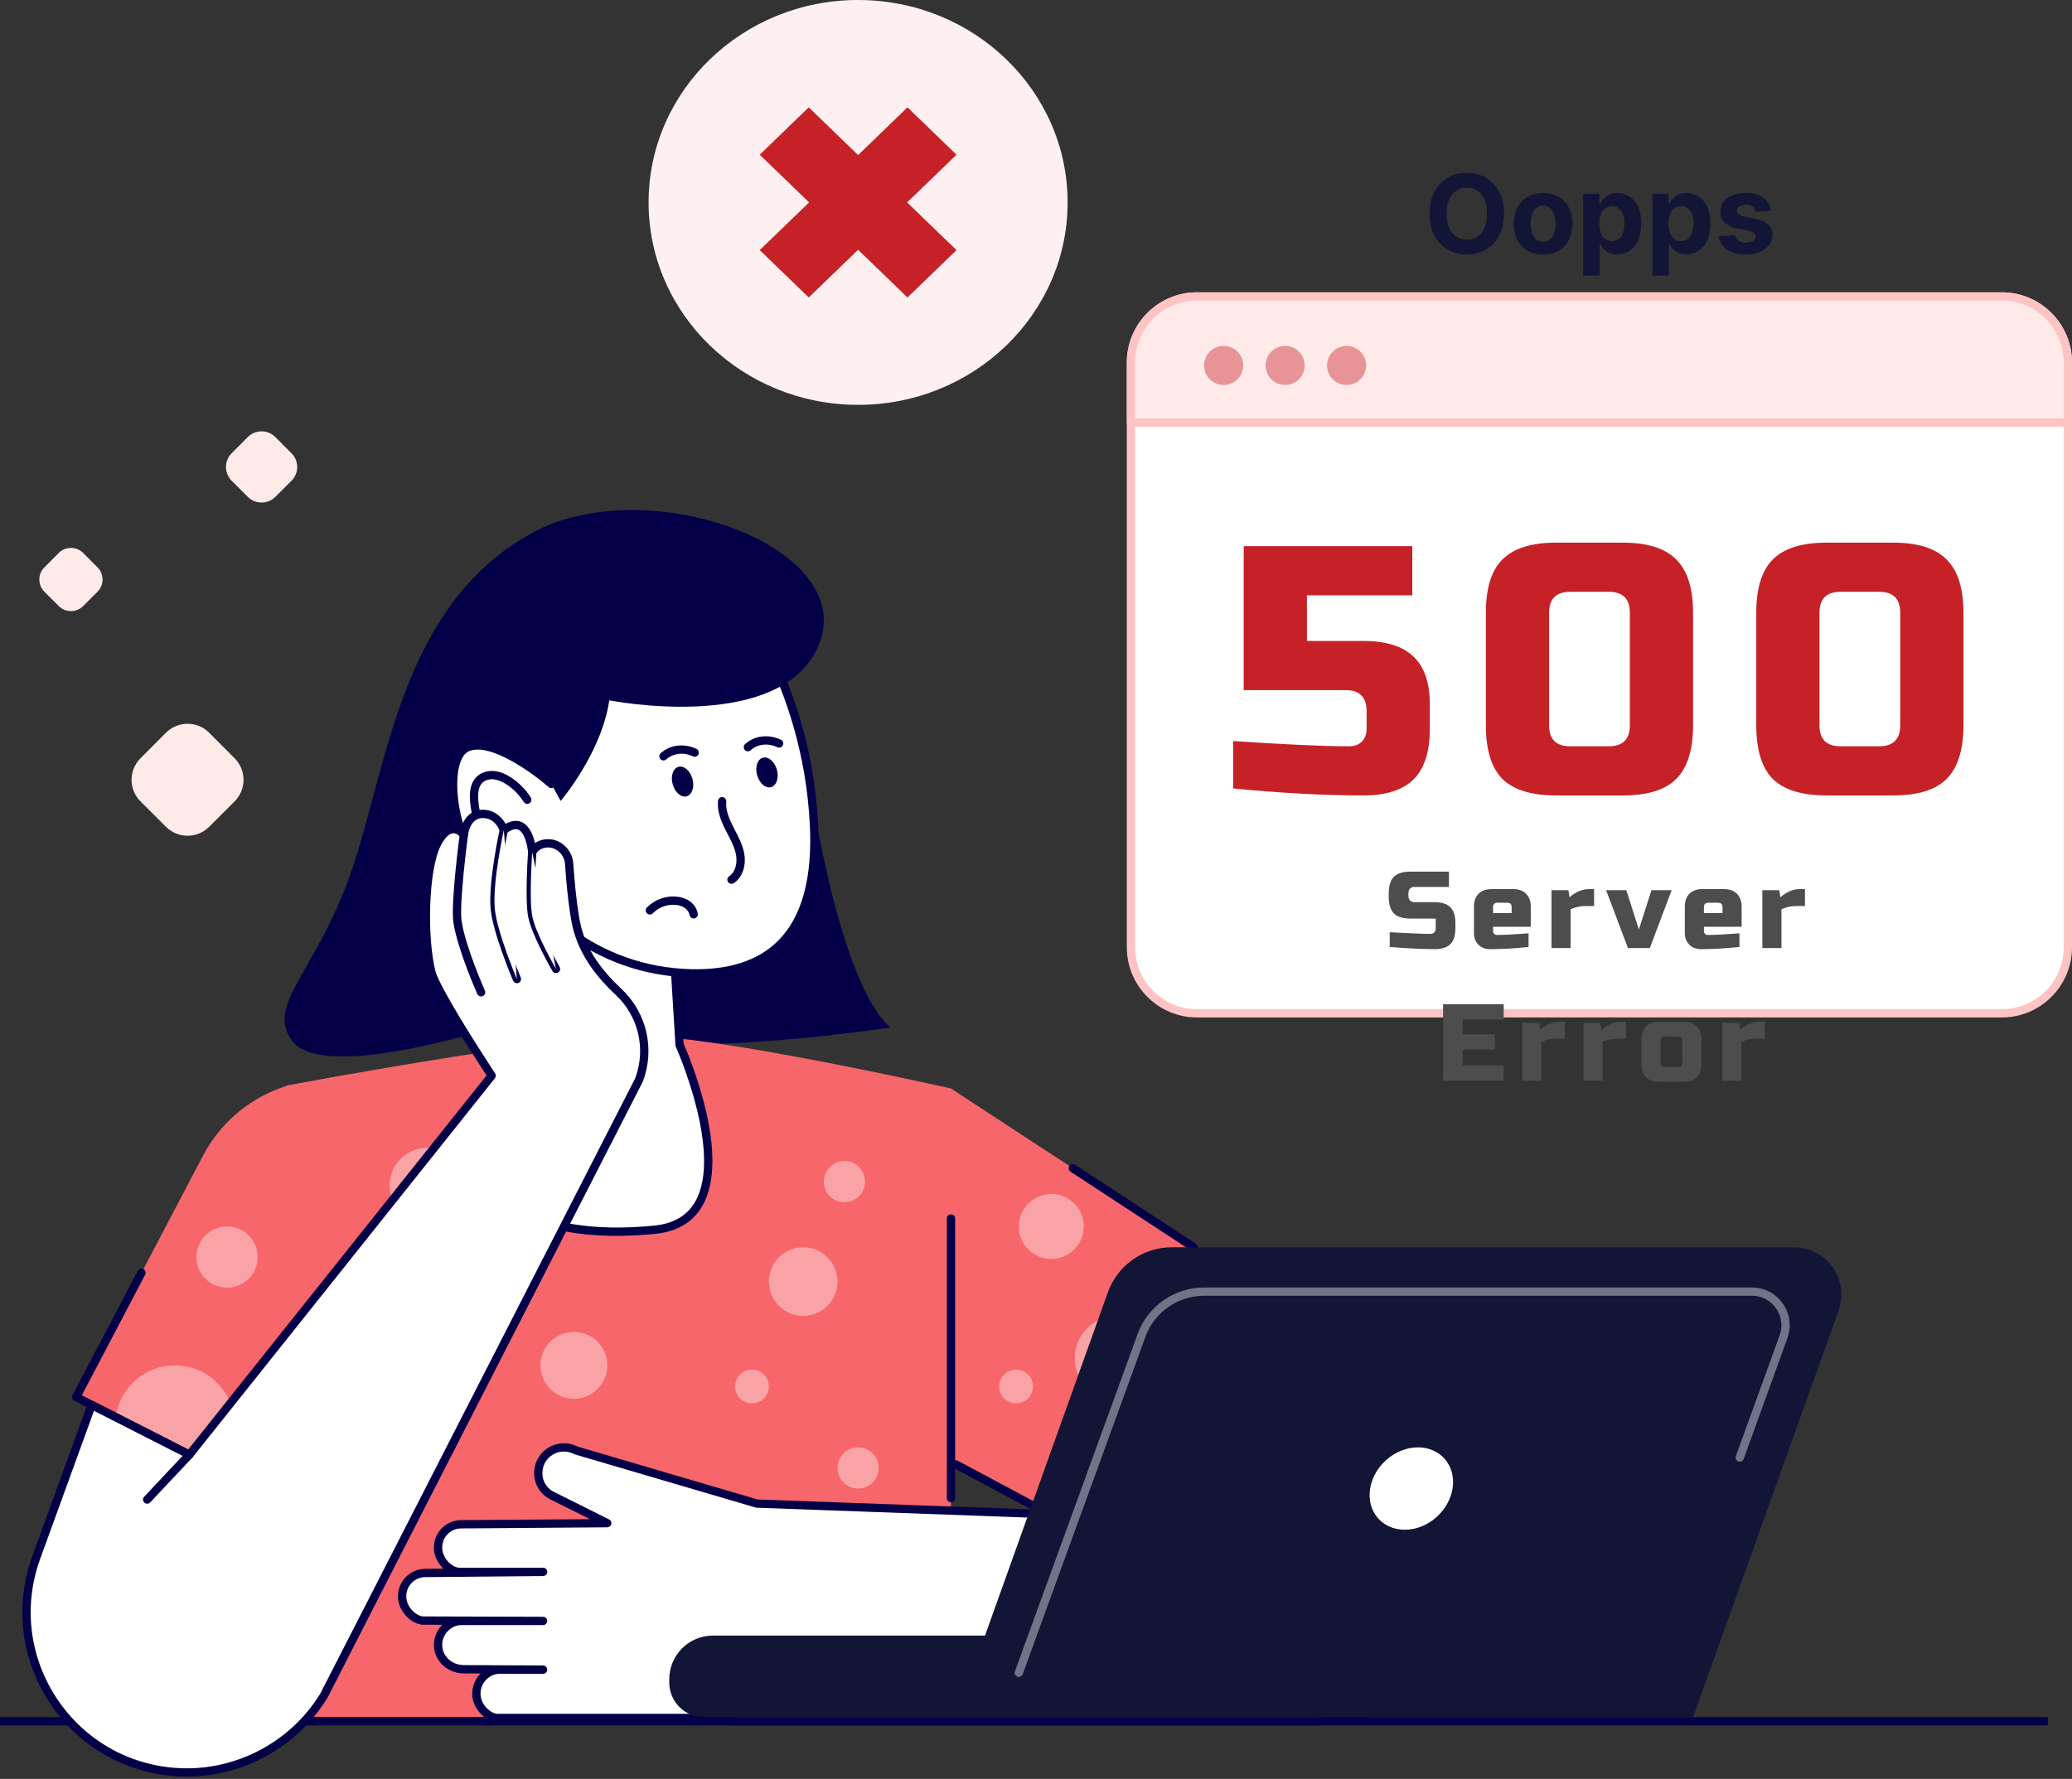 <svg width="531" height="456" viewBox="0 0 531 456" fill="none" xmlns="http://www.w3.org/2000/svg">
<rect x="0" y="0" width="531" height="456" fill="#333333" stroke="none"/>
<path d="M35.999 205.414L42.533 211.946C45.605 214.991 50.551 214.991 53.596 211.946L60.13 205.414C63.176 202.369 63.176 197.423 60.13 194.377L53.596 187.817C50.551 184.772 45.605 184.772 42.533 187.817L35.999 194.377C32.954 197.423 32.954 202.369 35.999 205.414ZM59.358 123.218L63.516 127.373C65.47 129.311 68.616 129.311 70.554 127.373L74.712 123.218C76.65 121.28 76.65 118.134 74.712 116.196L70.554 112.022C68.616 110.084 65.47 110.084 63.516 112.022L59.358 116.196C57.42 118.134 57.42 121.28 59.358 123.218ZM11.371 151.672L15.059 155.36C16.793 157.08 19.586 157.08 21.306 155.36L24.994 151.672C26.715 149.951 26.715 147.158 24.994 145.44L21.306 141.737C19.586 140.016 16.796 140.016 15.059 141.737L11.371 145.44C9.651 147.158 9.651 149.951 11.371 151.672Z" fill="#FFEAEA"/>
<path d="M219.91 103.779C249.563 103.779 273.602 80.547 273.602 51.889C273.602 23.232 249.563 0 219.91 0C190.257 0 166.218 23.232 166.218 51.889C166.218 80.547 190.257 103.779 219.91 103.779Z" fill="#FEF0F1"/>
<path d="M245.125 64.113L232.63 76.188C232.593 76.222 232.535 76.222 232.497 76.188L194.698 39.657L207.193 27.582C207.23 27.548 207.288 27.548 207.325 27.582L245.125 64.113Z" fill="#C52127"/>
<path d="M194.698 64.113L207.193 76.188C207.23 76.222 207.288 76.222 207.325 76.188L245.125 39.657L232.63 27.582C232.593 27.548 232.535 27.548 232.497 27.582L194.698 64.113Z" fill="#C52127"/>
<path d="M207.72 201.846C207.72 201.846 214.968 251.778 228.139 263.367C228.139 263.367 169.315 272.543 147.717 264.18C126.118 255.817 163.344 213.148 163.344 213.148L207.72 201.846Z" fill="#030047"/>
<path d="M243.713 279.011C243.713 279.011 183.797 265.487 163.558 265.492C140.818 265.497 73.506 278.287 73.506 278.287L61.434 440.165H243.713V279.011Z" fill="#F7666B"/>
<path opacity="0.4" d="M205.834 337.317C210.692 337.317 214.63 333.379 214.63 328.521C214.63 323.663 210.692 319.725 205.834 319.725C200.976 319.725 197.038 323.663 197.038 328.521C197.038 333.379 200.976 337.317 205.834 337.317Z" fill="white"/>
<path opacity="0.4" d="M192.707 359.739C195.099 359.739 197.038 357.8 197.038 355.408C197.038 353.017 195.099 351.078 192.707 351.078C190.316 351.078 188.377 353.017 188.377 355.408C188.377 357.8 190.316 359.739 192.707 359.739Z" fill="white"/>
<path opacity="0.4" d="M219.91 381.573C222.826 381.573 225.191 379.209 225.191 376.293C225.191 373.376 222.826 371.012 219.91 371.012C216.993 371.012 214.629 373.376 214.629 376.293C214.629 379.209 216.993 381.573 219.91 381.573Z" fill="white"/>
<path opacity="0.4" d="M216.406 308.181C219.322 308.181 221.687 305.816 221.687 302.9C221.687 299.983 219.322 297.619 216.406 297.619C213.489 297.619 211.125 299.983 211.125 302.9C211.125 305.816 213.489 308.181 216.406 308.181Z" fill="white"/>
<path opacity="0.4" d="M147.071 358.559C151.802 358.559 155.638 354.723 155.638 349.991C155.638 345.26 151.802 341.424 147.071 341.424C142.339 341.424 138.503 345.26 138.503 349.991C138.503 354.723 142.339 358.559 147.071 358.559Z" fill="white"/>
<path opacity="0.4" d="M193.665 422.373C200.385 422.373 205.833 416.925 205.833 410.205C205.833 403.485 200.385 398.037 193.665 398.037C186.945 398.037 181.497 403.485 181.497 410.205C181.497 416.925 186.945 422.373 193.665 422.373Z" fill="white"/>
<path opacity="0.4" d="M139.251 418.964C145.03 418.964 149.715 414.279 149.715 408.5C149.715 402.722 145.03 398.037 139.251 398.037C133.473 398.037 128.788 402.722 128.788 408.5C128.788 414.279 133.473 418.964 139.251 418.964Z" fill="white"/>
<path opacity="0.4" d="M109.489 313.537C114.822 313.537 119.145 309.214 119.145 303.881C119.145 298.548 114.822 294.225 109.489 294.225C104.156 294.225 99.833 298.548 99.833 303.881C99.833 309.214 104.156 313.537 109.489 313.537Z" fill="white"/>
<path opacity="0.4" d="M105.029 376.293C111.092 376.293 116.008 371.378 116.008 365.314C116.008 359.251 111.092 354.336 105.029 354.336C98.966 354.336 94.051 359.251 94.051 365.314C94.051 371.378 98.966 376.293 105.029 376.293Z" fill="white"/>
<path d="M172.66 243.311L174.163 267.867C174.163 267.867 194.333 312.594 167.772 315.225C141.211 317.856 127.557 309.713 126.176 301.443C124.798 293.175 132.19 268.993 132.19 268.993L133.066 225.895L172.66 243.311Z" fill="white"/>
<path d="M157.964 316.796C137.218 316.796 126.43 309.415 125.13 301.617C123.768 293.442 130.463 271.029 131.132 268.825L132.009 225.875C132.017 225.52 132.2 225.19 132.5 224.999C132.8 224.808 133.177 224.779 133.501 224.922L173.089 242.336C173.453 242.496 173.7 242.849 173.724 243.244L175.216 267.607C176.382 270.24 187.498 296.137 179.979 309.141C177.563 313.323 173.49 315.726 167.88 316.281C164.355 316.634 161.049 316.796 157.964 316.796ZM134.101 227.513L133.256 269.016C133.254 269.115 133.238 269.213 133.209 269.306C133.137 269.545 125.907 293.342 127.23 301.269C128.605 309.532 142.942 316.615 167.668 314.167C172.559 313.684 176.079 311.634 178.134 308.082C185.348 295.606 173.315 268.578 173.193 268.305C173.14 268.188 173.108 268.061 173.1 267.933L171.637 244.025L134.101 227.513Z" fill="#030047"/>
<path d="M114.836 177.859L183.523 146.824C184.673 147.833 206.606 171.529 208.603 211.42C209.991 239.194 197.337 250.04 176.944 249.498C152.641 248.851 133.126 232.806 124.92 209.92C121.343 199.943 118.805 189.06 114.836 177.859Z" fill="white"/>
<path d="M178.373 250.577C177.892 250.577 177.406 250.572 176.915 250.559C152.906 249.919 132.598 234.483 123.919 210.274C122.14 205.315 120.642 200.22 119.057 194.828C117.472 189.43 115.829 183.849 113.835 178.21C113.652 177.69 113.896 177.113 114.401 176.885L183.088 145.851C183.468 145.678 183.914 145.745 184.227 146.021C184.461 146.225 207.583 169.706 209.667 211.366C210.374 225.458 207.493 235.919 201.108 242.456C195.837 247.848 188.194 250.577 178.373 250.577ZM116.163 178.422C118.033 183.799 119.591 189.095 121.099 194.228C122.676 199.591 124.166 204.654 125.923 209.558C134.3 232.922 153.859 247.816 176.974 248.432C186.935 248.698 194.489 246.183 199.586 240.969C205.539 234.873 208.218 224.951 207.543 211.472C205.695 174.535 186.476 151.644 183.274 148.102L116.163 178.422Z" fill="#030047"/>
<path d="M90.414 275.211L83.649 390.796L55.408 376.401L29.649 363.267L19.536 358.119L52.047 296.191C56.231 288.247 63.195 282.119 71.619 278.986L73.507 278.291L90.414 275.211Z" fill="#F7666B"/>
<path opacity="0.4" d="M60.146 365.321C60.146 369.675 58.33 373.605 55.409 376.398L29.65 363.263C30.643 355.76 37.055 349.988 44.826 349.988C53.293 349.988 60.146 356.854 60.146 365.321Z" fill="white"/>
<path opacity="0.4" d="M58.186 330.074C62.519 330.074 66.032 326.561 66.032 322.228C66.032 317.895 62.519 314.383 58.186 314.383C53.853 314.383 50.341 317.895 50.341 322.228C50.341 326.561 53.853 330.074 58.186 330.074Z" fill="white"/>
<path d="M83.646 391.859C83.481 391.859 83.314 391.819 83.162 391.742L19.047 359.064C18.795 358.934 18.603 358.711 18.516 358.438C18.431 358.167 18.457 357.872 18.587 357.62L35.319 325.758C35.59 325.237 36.233 325.035 36.756 325.311C37.276 325.585 37.475 326.227 37.204 326.748L20.974 357.655L82.679 389.103L86.487 324.085C86.521 323.498 87.012 323.049 87.612 323.084C88.199 323.118 88.645 323.623 88.613 324.207L84.708 390.853C84.686 391.211 84.487 391.535 84.174 391.713C84.012 391.811 83.829 391.859 83.646 391.859Z" fill="#030047"/>
<path d="M378.704 409.774C375.98 419.093 370.348 426.952 362.96 432.482C355.584 438.013 346.451 441.22 336.733 441.22H187.475L187.573 440.368H127.222C125.334 440.084 123.805 438.695 122.91 437.163C122.3 436.128 121.989 434.936 122.103 433.675C122.329 430.483 125.053 427.873 128.26 427.988H139.183L118.885 427.889C116.559 427.889 114.319 426.74 113.127 424.727C113.113 424.714 113.113 424.698 113.097 424.685C112.487 423.649 112.176 422.457 112.288 421.196C112.513 418.005 115.237 415.395 118.444 415.509H139.18L108.201 415.411C106.314 415.127 104.782 413.738 103.89 412.204C103.279 411.168 102.968 409.976 103.08 408.715C103.306 405.524 106.03 403.097 109.237 403.211L139.18 402.927H117.409C115.521 402.643 113.989 401.254 113.097 399.722C112.487 398.687 112.176 397.495 112.288 396.234C112.513 393.042 115.237 390.616 118.444 390.73L155.636 390.446L141.054 383.155C140.104 382.574 139.366 381.806 138.814 380.885C137.863 379.255 137.651 377.184 138.36 375.296C139.751 371.566 144.089 369.936 147.607 371.794L194.016 385.438V385.425L268.837 388.149L293.757 318.846L360.477 360.773C376.718 371.279 384.136 391.208 378.704 409.774Z" fill="white"/>
<path d="M336.731 442.284H187.475C187.172 442.284 186.882 442.154 186.681 441.929C186.556 441.788 186.471 441.615 186.434 441.435H127.219C127.166 441.435 127.113 441.432 127.063 441.424C125.071 441.124 123.176 439.736 121.989 437.704C121.24 436.433 120.914 435.007 121.041 433.584C121.169 431.787 121.968 430.167 123.168 428.977L118.875 428.956C116.121 428.956 113.575 427.557 112.226 425.303C112.208 425.279 112.192 425.253 112.176 425.226C111.427 423.952 111.098 422.526 111.226 421.1C111.353 419.3 112.152 417.68 113.355 416.488L108.196 416.472C108.143 416.472 108.093 416.467 108.042 416.462C106.051 416.162 104.155 414.771 102.968 412.74C102.22 411.47 101.891 410.045 102.018 408.619C102.286 404.865 105.528 402.011 109.271 402.149L113.62 402.106C113.071 401.578 112.58 400.957 112.173 400.258C111.425 398.989 111.098 397.561 111.226 396.138C111.491 392.384 114.68 389.529 118.479 389.668L151.194 389.418L140.577 384.108C139.427 383.41 138.553 382.526 137.9 381.434C136.761 379.48 136.565 377.051 137.364 374.924C138.129 372.872 139.743 371.244 141.79 370.464C143.813 369.694 146.072 369.816 148.005 370.804L194.136 384.366L268.102 387.058L292.759 318.487C292.867 318.184 293.109 317.945 293.412 317.842C293.717 317.736 294.054 317.775 294.325 317.948L361.045 359.876C377.57 370.57 385.246 391.213 379.726 410.082C376.986 419.451 371.41 427.496 363.597 433.345C355.791 439.189 346.501 442.284 336.731 442.284ZM188.616 440.158H336.733C346.037 440.158 354.886 437.211 362.322 431.633C369.764 426.062 375.074 418.4 377.684 409.477C382.941 391.502 375.629 371.842 359.901 361.663L294.312 320.446L269.838 388.505C269.681 388.94 269.259 389.224 268.797 389.208L194.131 386.49C193.993 386.505 193.852 386.495 193.714 386.455L147.302 372.811C147.233 372.79 147.169 372.763 147.105 372.731C145.693 371.985 144.025 371.882 142.541 372.447C141.065 373.01 139.902 374.181 139.35 375.665C138.771 377.202 138.912 378.952 139.724 380.346C140.2 381.14 140.818 381.764 141.601 382.244L156.103 389.49C156.544 389.71 156.775 390.201 156.663 390.682C156.552 391.16 156.127 391.502 155.636 391.505L118.444 391.789C115.731 391.696 113.527 393.677 113.342 396.302C113.251 397.301 113.482 398.288 114.005 399.178C114.855 400.635 116.151 401.631 117.486 401.859H139.175C139.761 401.859 140.237 402.332 140.239 402.919C140.242 403.505 139.772 403.981 139.185 403.989L109.242 404.273C106.561 404.177 104.325 406.163 104.137 408.789C104.046 409.787 104.277 410.775 104.8 411.662C105.65 413.119 106.948 414.115 108.284 414.346L139.177 414.444C139.764 414.447 140.239 414.922 140.239 415.509C140.237 416.095 139.764 416.571 139.175 416.571H118.437C115.845 416.48 113.533 418.586 113.342 421.27C113.251 422.271 113.469 423.219 113.987 424.114C113.989 424.116 113.992 424.119 113.992 424.122C114.008 424.143 114.021 424.164 114.035 424.185C114.998 425.815 116.854 426.827 118.877 426.827L139.18 426.925C139.767 426.928 140.239 427.406 140.239 427.993C140.237 428.579 139.761 429.055 139.175 429.055H128.252C125.671 428.964 123.348 431.07 123.157 433.754C123.067 434.752 123.298 435.74 123.821 436.629C124.67 438.087 125.966 439.082 127.302 439.311H187.57C187.873 439.311 188.162 439.441 188.364 439.667C188.497 439.805 188.579 439.975 188.616 440.158Z" fill="#030047"/>
<path d="M243.713 279.014L305.893 319.725L268.832 388.14L206.049 354.58L243.713 279.014Z" fill="#F7666B"/>
<path opacity="0.4" d="M269.421 322.712C274.02 322.712 277.749 318.983 277.749 314.383C277.749 309.784 274.02 306.055 269.421 306.055C264.821 306.055 261.092 309.784 261.092 314.383C261.092 318.983 264.821 322.712 269.421 322.712Z" fill="white"/>
<path opacity="0.4" d="M260.398 359.739C262.789 359.739 264.728 357.8 264.728 355.408C264.728 353.017 262.789 351.078 260.398 351.078C258.006 351.078 256.067 353.017 256.067 355.408C256.067 357.8 258.006 359.739 260.398 359.739Z" fill="white"/>
<path opacity="0.4" d="M286.252 358.976C292.233 358.976 297.081 354.127 297.081 348.146C297.081 342.165 292.233 337.316 286.252 337.316C280.271 337.316 275.422 342.165 275.422 348.146C275.422 354.127 280.271 358.976 286.252 358.976Z" fill="white"/>
<path d="M268.832 389.203C268.662 389.203 268.492 389.163 268.332 389.078L244.448 376.313C243.93 376.036 243.734 375.391 244.013 374.874C244.289 374.356 244.934 374.159 245.452 374.435L268.401 386.704L304.491 320.08L274.343 300.34C273.852 300.018 273.714 299.357 274.035 298.866C274.359 298.375 275.015 298.237 275.509 298.558L306.474 318.834C306.936 319.137 307.09 319.745 306.827 320.231L269.769 388.645C269.575 389.001 269.209 389.203 268.832 389.203Z" fill="#030047"/>
<path d="M524.806 440.156H0V442.283H524.806V440.156Z" fill="#030047"/>
<path d="M349.143 419.264V440.172H180.396C175.489 440.172 171.518 436.2 171.518 431.293V430.441C171.518 424.271 176.525 419.264 182.679 419.264H349.143Z" fill="#121535"/>
<path d="M459.757 319.725H300.292C292.946 319.725 286.394 324.339 283.919 331.255L244.946 440.169H433.882L471.176 335.944C474.007 328.04 468.15 319.725 459.757 319.725Z" fill="#121535"/>
<path d="M372.25 381.572C371.318 387.402 365.838 392.13 360.008 392.13C354.164 392.13 350.197 387.402 351.129 381.572C352.061 375.741 357.552 371.013 363.382 371.013C369.215 371.013 373.184 375.741 372.25 381.572ZM513.023 75.994H306.751C297.411 75.994 289.836 83.566 289.836 92.909V242.832C289.836 252.172 297.408 259.747 306.751 259.747H513.023C522.364 259.747 529.938 252.175 529.938 242.832V92.909C529.936 83.569 522.364 75.994 513.023 75.994Z" fill="white"/>
<path d="M141.304 200.954L143.677 205.313C143.677 205.313 154.125 193.132 156.145 179.522C156.145 179.522 197.409 187.687 208.72 167.583C223.463 141.378 166.856 120.085 136.565 136.503C103.255 154.557 99.426 195.24 90.471 222.106C81.516 248.972 67.752 257.457 74.931 266.883C83.319 277.896 130.113 262.273 130.113 262.273L130.907 223.325L141.304 200.954Z" fill="#030047"/>
<path d="M141.992 220.728C141.992 220.728 135.065 224.708 126.017 222.807C116.972 220.906 112.45 194.706 119.765 191.578C127.079 188.451 141.305 200.951 141.305 200.951" fill="white"/>
<path d="M131.011 224.39C129.383 224.39 127.636 224.233 125.799 223.848C119.992 222.629 116.087 213.18 115.227 204.48C114.507 197.2 116.047 192.012 119.347 190.602C127.179 187.251 141.405 199.624 142.008 200.155C142.448 200.542 142.494 201.214 142.106 201.655C141.716 202.096 141.047 202.141 140.603 201.753C136.785 198.4 125.666 190.214 120.184 192.559C117.852 193.554 116.74 198.153 117.343 204.273C118.118 212.118 121.657 220.805 126.237 221.769C134.752 223.559 141.4 219.847 141.466 219.807C141.973 219.518 142.624 219.693 142.916 220.203C143.208 220.712 143.032 221.36 142.523 221.652C142.284 221.79 137.661 224.39 131.011 224.39Z" fill="#030047"/>
<path d="M135.126 205C133.947 203.139 132.375 201.525 130.548 200.295C129.402 199.525 128.124 198.894 126.754 198.726C125.384 198.559 123.903 198.901 122.91 199.86C121.503 201.217 121.362 203.41 121.529 205.358C121.837 208.913 122.881 212.402 124.572 215.54" fill="white"/>
<path d="M124.572 216.606C124.192 216.606 123.826 216.404 123.635 216.046C121.882 212.796 120.788 209.132 120.467 205.45C120.215 202.521 120.77 200.442 122.169 199.094C123.324 197.981 125.082 197.448 126.882 197.668C128.252 197.838 129.646 198.406 131.14 199.41C133.081 200.716 134.77 202.45 136.025 204.428C136.339 204.924 136.193 205.58 135.696 205.896C135.2 206.212 134.544 206.063 134.228 205.567C133.132 203.836 131.655 202.317 129.956 201.175C128.748 200.363 127.657 199.906 126.624 199.779C125.456 199.635 124.343 199.951 123.648 200.623C122.74 201.499 122.395 203.015 122.589 205.264C122.883 208.66 123.892 212.037 125.509 215.034C125.788 215.552 125.594 216.197 125.076 216.476C124.914 216.566 124.742 216.606 124.572 216.606Z" fill="#030047"/>
<path d="M163.77 276.812L82.996 434.671C74.79 448.113 59.624 455.682 43.949 454.161C17.229 451.567 0.131 424.465 9.296 399.232L23.492 360.148L48.526 372.9L125.999 275.74C122.837 270.902 111.731 253.77 110.553 249.174C108.397 240.665 108.596 222.749 112.085 216.14C115.573 209.529 118.865 214.014 118.865 214.014C118.865 214.014 119.375 208.68 123.631 208.637C127.887 208.582 129.106 212.792 129.106 212.792C135.573 207.857 136.396 218.45 136.396 218.45C137.148 217.117 138.284 216.493 139.503 216.265C142.694 215.654 145.644 218.195 145.856 221.442C146.082 224.774 146.48 229.641 147.162 234.022C147.885 238.703 149.231 245.592 158.436 254.173C164.648 259.948 166.748 268.882 163.77 276.812Z" fill="white"/>
<path d="M47.852 455.413C46.522 455.413 45.184 455.349 43.846 455.219C30.781 453.95 19.269 446.856 12.265 435.753C5.261 424.65 3.811 411.205 8.293 398.867L22.489 359.783C22.593 359.496 22.816 359.268 23.1 359.156C23.387 359.045 23.7 359.061 23.973 359.199L48.235 371.555L124.688 275.675C119.304 267.418 110.611 253.689 109.523 249.436C107.447 241.234 107.346 222.835 111.145 215.64C112.536 213.004 114.142 211.602 115.916 211.469C116.816 211.403 117.594 211.679 118.21 212.042C118.9 209.956 120.509 207.598 123.621 207.569C126.703 207.534 128.657 209.504 129.581 211.196C131.092 210.338 132.481 210.181 133.718 210.736C135.72 211.631 136.665 214.188 137.103 216.107C137.735 215.672 138.47 215.374 139.309 215.218C141.072 214.881 142.843 215.319 144.301 216.444C145.841 217.634 146.794 219.429 146.921 221.372C147.256 226.289 147.694 230.492 148.217 233.859C148.846 237.937 149.9 244.76 159.166 253.397C165.713 259.482 167.914 268.82 164.768 277.186C164.755 277.223 164.739 277.26 164.72 277.297L83.947 435.156C76.248 447.769 62.404 455.413 47.852 455.413ZM24.082 361.639L10.297 399.594C6.041 411.311 7.417 424.076 14.068 434.619C20.718 445.162 31.649 451.898 44.053 453.103C59.224 454.577 74.15 447.122 82.089 434.117L162.795 276.381C165.604 268.838 163.613 260.435 157.714 254.953C147.909 245.814 146.741 238.247 146.114 234.183C145.58 230.755 145.14 226.491 144.8 221.513C144.712 220.177 144.056 218.943 143 218.128C142.031 217.379 140.86 217.087 139.705 217.307C138.619 217.509 137.844 218.053 137.326 218.969C137.095 219.378 136.625 219.585 136.171 219.487C135.714 219.386 135.377 218.999 135.337 218.531C135.236 217.257 134.562 213.442 132.847 212.677C132.077 212.335 131.036 212.656 129.751 213.635C129.47 213.848 129.106 213.909 128.772 213.8C128.44 213.691 128.182 213.423 128.084 213.086C128.044 212.951 127.03 209.698 123.714 209.698C123.693 209.698 123.669 209.698 123.645 209.698C120.406 209.73 119.941 213.936 119.922 214.113C119.877 214.551 119.569 214.918 119.144 215.035C118.725 215.149 118.268 214.995 118.008 214.639C118.003 214.634 117.172 213.505 116.065 213.593C115.098 213.67 114.02 214.751 113.025 216.633C109.738 222.856 109.422 240.377 111.583 248.91C112.332 251.836 118.053 261.649 126.889 275.155C127.139 275.539 127.117 276.041 126.831 276.4L49.358 373.56C49.044 373.955 48.492 374.072 48.044 373.844L24.082 361.639Z" fill="#030047"/>
<path d="M37.713 385.46C37.45 385.46 37.19 385.364 36.985 385.17C36.558 384.767 36.536 384.095 36.94 383.668L47.759 372.169C48.163 371.741 48.837 371.72 49.262 372.124C49.689 372.527 49.711 373.199 49.307 373.626L38.488 385.125C38.278 385.348 37.994 385.46 37.713 385.46Z" fill="#030047"/>
<path d="M142.491 249.448C142.122 249.448 141.766 249.257 141.569 248.914C141.352 248.535 136.217 239.592 135.349 234.999C134.486 230.449 135.298 218.86 135.333 218.368C135.375 217.782 135.901 217.344 136.469 217.383C137.056 217.426 137.497 217.933 137.454 218.52C137.446 218.637 136.628 230.324 137.438 234.604C138.24 238.841 143.359 247.762 143.409 247.852C143.704 248.362 143.529 249.012 143.019 249.304C142.854 249.403 142.671 249.448 142.491 249.448Z" fill="#030047"/>
<path d="M132.468 252.046C132.054 252.046 131.661 251.802 131.488 251.398C131.276 250.899 126.279 239.079 125.735 232.97C125.124 226.125 127.944 213.116 128.066 212.564C128.191 211.987 128.77 211.626 129.332 211.751C129.906 211.876 130.27 212.444 130.145 213.018C130.118 213.15 127.275 226.261 127.856 232.779C128.374 238.553 133.397 250.445 133.45 250.565C133.681 251.106 133.429 251.73 132.887 251.959C132.749 252.017 132.606 252.046 132.468 252.046Z" fill="#030047"/>
<path d="M118.873 214.014C118.873 214.014 116.516 231.675 117.259 236.377C118.345 243.259 123.294 254.364 123.294 254.364" fill="white"/>
<path d="M123.295 255.426C122.888 255.426 122.501 255.19 122.323 254.794C122.118 254.335 117.302 243.481 116.206 236.541C115.449 231.741 117.722 214.6 117.817 213.872C117.894 213.291 118.412 212.879 119.012 212.959C119.594 213.036 120.002 213.572 119.925 214.154C119.902 214.329 117.6 231.714 118.309 236.209C119.363 242.87 124.216 253.817 124.266 253.928C124.505 254.465 124.264 255.094 123.727 255.333C123.587 255.397 123.441 255.426 123.295 255.426Z" fill="#030047"/>
<path d="M175.977 204.121C177.375 203.73 178.036 201.724 177.454 199.64C176.872 197.555 175.267 196.182 173.868 196.572C172.47 196.963 171.809 198.969 172.391 201.054C172.973 203.138 174.579 204.511 175.977 204.121Z" fill="#030047"/>
<path d="M170.029 193.87C172.087 191.985 175.238 191.611 178.026 192.922Z" fill="white"/>
<path d="M170.029 194.932C169.74 194.932 169.453 194.815 169.246 194.587C168.848 194.154 168.877 193.48 169.313 193.084C171.694 190.902 175.289 190.459 178.48 191.959C179.011 192.208 179.24 192.843 178.99 193.374C178.741 193.905 178.111 194.136 177.575 193.884C175.175 192.752 172.496 193.055 170.752 194.653C170.545 194.842 170.287 194.932 170.029 194.932Z" fill="#030047"/>
<path d="M197.614 201.775C199.012 201.385 199.673 199.378 199.091 197.294C198.509 195.209 196.903 193.836 195.505 194.227C194.107 194.617 193.446 196.623 194.028 198.708C194.61 200.792 196.215 202.166 197.614 201.775Z" fill="#030047"/>
<path d="M191.666 191.523C193.724 189.637 196.875 189.263 199.663 190.575Z" fill="white"/>
<path d="M191.666 192.588C191.377 192.588 191.09 192.472 190.883 192.243C190.485 191.811 190.514 191.136 190.949 190.741C193.331 188.558 196.928 188.115 200.117 189.615C200.648 189.864 200.876 190.499 200.627 191.03C200.377 191.561 199.748 191.792 199.212 191.54C196.809 190.409 194.13 190.711 192.388 192.31C192.181 192.496 191.924 192.588 191.666 192.588Z" fill="#030047"/>
<path d="M185.067 205.393C184.838 207.803 185.81 210.161 186.904 212.322C188.001 214.483 189.262 216.621 189.681 219.007C190.101 221.394 189.469 224.155 187.456 225.504" fill="white"/>
<path d="M187.459 226.567C187.116 226.567 186.779 226.403 186.575 226.095C186.248 225.606 186.378 224.945 186.867 224.618C188.55 223.49 188.967 221.079 188.635 219.189C188.308 217.33 187.419 215.621 186.477 213.807L185.956 212.801C184.846 210.616 183.747 208.017 184.005 205.29C184.06 204.706 184.583 204.273 185.165 204.331C185.752 204.387 186.179 204.905 186.126 205.492C185.919 207.677 186.883 209.926 187.854 211.84L188.364 212.83C189.339 214.705 190.348 216.643 190.73 218.822C191.285 221.958 190.231 224.929 188.048 226.389C187.868 226.509 187.661 226.567 187.459 226.567Z" fill="#030047"/>
<path d="M177.766 235.432C177.253 235.432 176.799 235.061 176.717 234.538C176.606 233.85 176.138 233.165 175.464 232.708C174.827 232.276 173.983 232.01 173.024 231.938C170.927 231.784 168.781 232.594 167.308 234.11C166.902 234.532 166.227 234.54 165.802 234.131C165.38 233.722 165.372 233.048 165.784 232.626C167.688 230.667 170.449 229.618 173.178 229.817C174.511 229.915 175.714 230.305 176.661 230.948C177.827 231.742 178.613 232.926 178.817 234.2C178.91 234.779 178.517 235.326 177.936 235.419C177.88 235.43 177.822 235.432 177.766 235.432Z" fill="#030047"/>
<path d="M243.712 385.101C243.125 385.101 242.647 384.625 242.647 384.036V312.332C242.647 311.745 243.123 311.268 243.712 311.268C244.299 311.268 244.777 311.743 244.777 312.332V384.036C244.777 384.623 244.299 385.101 243.712 385.101Z" fill="#030047"/>
<g opacity="0.4">
<path d="M261.093 429.869C260.973 429.869 260.849 429.847 260.729 429.805C260.177 429.603 259.89 428.993 260.092 428.44L291.551 341.93C294.142 334.809 300.971 330.027 308.546 330.027H448.955C452.157 330.027 455.051 331.533 456.891 334.156C458.731 336.779 459.161 340.008 458.073 343.013L446.861 373.978C446.659 374.53 446.048 374.815 445.499 374.615C444.946 374.416 444.66 373.806 444.859 373.253L456.071 342.288C456.921 339.944 456.583 337.424 455.15 335.377C453.711 333.328 451.454 332.154 448.955 332.154H308.546C301.863 332.154 295.836 336.375 293.55 342.657L262.091 429.168C261.935 429.601 261.526 429.869 261.093 429.869Z" fill="white"/>
</g>
<path d="M136.393 218.449C136.393 218.449 135.549 230.338 136.393 234.807C137.237 239.272 142.489 248.387 142.489 248.387" fill="white"/>
<path d="M129.105 212.789C129.105 212.789 126.192 226.112 126.795 232.874C127.331 238.885 132.469 250.981 132.469 250.981" fill="white"/>
<path d="M385.445 54.764C385.445 56.984 385.024 58.873 384.182 60.431C383.347 61.989 382.207 63.179 380.762 64.001C379.323 64.816 377.706 65.224 375.909 65.224C374.1 65.224 372.476 64.813 371.037 63.991C369.599 63.169 368.462 61.979 367.627 60.421C366.791 58.863 366.374 56.977 366.374 54.764C366.374 52.543 366.791 50.654 367.627 49.096C368.462 47.538 369.599 46.352 371.037 45.536C372.476 44.714 374.1 44.303 375.909 44.303C377.706 44.303 379.323 44.714 380.762 45.536C382.207 46.352 383.347 47.538 384.182 49.096C385.024 50.654 385.445 52.543 385.445 54.764ZM381.08 54.764C381.08 53.325 380.864 52.112 380.433 51.124C380.009 50.137 379.409 49.388 378.634 48.877C377.858 48.367 376.95 48.111 375.909 48.111C374.869 48.111 373.96 48.367 373.185 48.877C372.409 49.388 371.806 50.137 371.375 51.124C370.951 52.112 370.739 53.325 370.739 54.764C370.739 56.202 370.951 57.415 371.375 58.403C371.806 59.39 372.409 60.139 373.185 60.65C373.96 61.16 374.869 61.416 375.909 61.416C376.95 61.416 377.858 61.16 378.634 60.65C379.409 60.139 380.009 59.39 380.433 58.403C380.864 57.415 381.08 56.202 381.08 54.764ZM395.455 65.244C393.911 65.244 392.575 64.915 391.448 64.259C390.328 63.596 389.463 62.675 388.853 61.495C388.243 60.309 387.938 58.933 387.938 57.369C387.938 55.791 388.243 54.412 388.853 53.232C389.463 52.046 390.328 51.124 391.448 50.468C392.575 49.805 393.911 49.474 395.455 49.474C397 49.474 398.332 49.805 399.452 50.468C400.579 51.124 401.448 52.046 402.057 53.232C402.667 54.412 402.972 55.791 402.972 57.369C402.972 58.933 402.667 60.309 402.057 61.495C401.448 62.675 400.579 63.596 399.452 64.259C398.332 64.915 397 65.244 395.455 65.244ZM395.475 61.962C396.178 61.962 396.764 61.764 397.235 61.366C397.706 60.961 398.06 60.411 398.299 59.715C398.544 59.019 398.667 58.227 398.667 57.339C398.667 56.45 398.544 55.658 398.299 54.962C398.06 54.266 397.706 53.716 397.235 53.312C396.764 52.907 396.178 52.705 395.475 52.705C394.766 52.705 394.169 52.907 393.685 53.312C393.208 53.716 392.847 54.266 392.601 54.962C392.363 55.658 392.243 56.45 392.243 57.339C392.243 58.227 392.363 59.019 392.601 59.715C392.847 60.411 393.208 60.961 393.685 61.366C394.169 61.764 394.766 61.962 395.475 61.962ZM405.726 70.673V49.673H409.903V52.238H410.091C410.277 51.827 410.546 51.409 410.897 50.985C411.255 50.554 411.719 50.196 412.289 49.911C412.866 49.62 413.582 49.474 414.437 49.474C415.55 49.474 416.578 49.765 417.519 50.349C418.46 50.925 419.213 51.797 419.776 52.964C420.34 54.124 420.621 55.579 420.621 57.329C420.621 59.032 420.346 60.471 419.796 61.644C419.252 62.811 418.51 63.696 417.569 64.299C416.634 64.896 415.587 65.194 414.427 65.194C413.605 65.194 412.905 65.058 412.329 64.786C411.759 64.514 411.291 64.173 410.927 63.762C410.562 63.344 410.284 62.923 410.091 62.499H409.962V70.673H405.726ZM409.873 57.309C409.873 58.217 409.999 59.009 410.251 59.685C410.502 60.361 410.867 60.889 411.344 61.266C411.822 61.638 412.402 61.823 413.084 61.823C413.774 61.823 414.357 61.634 414.834 61.256C415.312 60.872 415.673 60.342 415.918 59.666C416.17 58.983 416.296 58.197 416.296 57.309C416.296 56.427 416.173 55.652 415.928 54.982C415.683 54.313 415.322 53.789 414.844 53.411C414.367 53.033 413.78 52.844 413.084 52.844C412.395 52.844 411.812 53.027 411.334 53.391C410.864 53.756 410.502 54.273 410.251 54.943C409.999 55.612 409.873 56.401 409.873 57.309ZM423.445 70.673V49.673H427.621V52.238H427.81C427.996 51.827 428.264 51.409 428.616 50.985C428.974 50.554 429.438 50.196 430.008 49.911C430.584 49.62 431.3 49.474 432.155 49.474C433.269 49.474 434.296 49.765 435.238 50.349C436.179 50.925 436.931 51.797 437.495 52.964C438.058 54.124 438.34 55.579 438.34 57.329C438.34 59.032 438.065 60.471 437.515 61.644C436.971 62.811 436.229 63.696 435.288 64.299C434.353 64.896 433.305 65.194 432.145 65.194C431.323 65.194 430.624 65.058 430.047 64.786C429.477 64.514 429.01 64.173 428.645 63.762C428.281 63.344 428.002 62.923 427.81 62.499H427.681V70.673H423.445ZM427.591 57.309C427.591 58.217 427.717 59.009 427.969 59.685C428.221 60.361 428.586 60.889 429.063 61.266C429.54 61.638 430.12 61.823 430.803 61.823C431.493 61.823 432.076 61.634 432.553 61.256C433.03 60.872 433.392 60.342 433.637 59.666C433.889 58.983 434.015 58.197 434.015 57.309C434.015 56.427 433.892 55.652 433.647 54.982C433.402 54.313 433.04 53.789 432.563 53.411C432.086 53.033 431.499 52.844 430.803 52.844C430.114 52.844 429.53 53.027 429.053 53.391C428.582 53.756 428.221 54.273 427.969 54.943C427.717 55.612 427.591 56.401 427.591 57.309ZM453.871 54.028L449.993 54.266C449.927 53.935 449.785 53.637 449.566 53.371C449.347 53.1 449.059 52.884 448.701 52.725C448.35 52.559 447.929 52.477 447.438 52.477C446.782 52.477 446.228 52.616 445.778 52.894C445.327 53.166 445.101 53.531 445.101 53.988C445.101 54.352 445.247 54.661 445.539 54.913C445.831 55.164 446.331 55.367 447.04 55.519L449.805 56.076C451.289 56.381 452.396 56.871 453.126 57.548C453.855 58.224 454.219 59.112 454.219 60.212C454.219 61.213 453.924 62.092 453.334 62.847C452.751 63.603 451.949 64.193 450.928 64.617C449.914 65.035 448.744 65.244 447.418 65.244C445.396 65.244 443.786 64.823 442.586 63.981C441.393 63.132 440.693 61.979 440.488 60.521L444.654 60.302C444.78 60.918 445.085 61.389 445.569 61.714C446.053 62.032 446.672 62.191 447.428 62.191C448.171 62.191 448.767 62.048 449.218 61.764C449.675 61.472 449.907 61.097 449.914 60.64C449.907 60.255 449.745 59.941 449.427 59.695C449.109 59.443 448.618 59.251 447.955 59.119L445.31 58.592C443.819 58.293 442.708 57.776 441.979 57.041C441.257 56.305 440.895 55.367 440.895 54.227C440.895 53.245 441.161 52.4 441.691 51.691C442.228 50.982 442.98 50.435 443.948 50.05C444.922 49.666 446.063 49.474 447.368 49.474C449.297 49.474 450.815 49.881 451.922 50.697C453.036 51.512 453.686 52.622 453.871 54.028ZM401.558 99.204C400.901 99.204 400.338 98.972 399.867 98.508C399.403 98.037 399.171 97.474 399.171 96.817C399.171 96.168 399.403 95.611 399.867 95.147C400.338 94.683 400.901 94.451 401.558 94.451C402.194 94.451 402.751 94.683 403.228 95.147C403.705 95.611 403.944 96.168 403.944 96.817C403.944 97.255 403.831 97.656 403.606 98.021C403.387 98.379 403.099 98.667 402.741 98.886C402.383 99.098 401.989 99.204 401.558 99.204ZM409.898 99.204C409.241 99.204 408.678 98.972 408.207 98.508C407.743 98.037 407.511 97.474 407.511 96.817C407.511 96.168 407.743 95.611 408.207 95.147C408.678 94.683 409.241 94.451 409.898 94.451C410.534 94.451 411.091 94.683 411.568 95.147C412.045 95.611 412.284 96.168 412.284 96.817C412.284 97.255 412.171 97.656 411.946 98.021C411.727 98.379 411.439 98.667 411.081 98.886C410.723 99.098 410.328 99.204 409.898 99.204ZM420.44 78.582L420.052 92.84H416.413L416.015 78.582H420.44ZM418.232 99.204C417.576 99.204 417.013 98.972 416.542 98.508C416.071 98.037 415.839 97.474 415.846 96.817C415.839 96.168 416.071 95.611 416.542 95.147C417.013 94.683 417.576 94.451 418.232 94.451C418.862 94.451 419.416 94.683 419.893 95.147C420.37 95.611 420.612 96.168 420.619 96.817C420.612 97.255 420.496 97.656 420.271 98.021C420.052 98.379 419.764 98.667 419.406 98.886C419.048 99.098 418.657 99.204 418.232 99.204Z" fill="#121535"/>
<path d="M513.023 260.808H306.75C296.839 260.808 288.773 252.742 288.773 242.831V92.909C288.773 82.995 296.837 74.932 306.75 74.932H513.023C522.937 74.932 531 82.998 531 92.909V242.831C531 252.745 522.937 260.808 513.023 260.808ZM306.75 77.058C298.01 77.058 290.903 84.168 290.903 92.909V242.831C290.903 251.572 298.013 258.682 306.75 258.682H513.023C521.763 258.682 528.873 251.572 528.873 242.831V92.909C528.873 84.168 521.763 77.058 513.023 77.058H306.75Z" fill="#FEC4C4"/>
<path d="M513.023 75.992H306.753C297.413 75.992 289.838 83.564 289.838 92.907V108.346H529.938V92.907C529.935 83.567 522.363 75.992 513.023 75.992Z" fill="#FFEAEA"/>
<path d="M529.935 109.408H289.835C289.248 109.408 288.771 108.933 288.771 108.344V92.905C288.771 82.991 296.834 74.928 306.748 74.928H513.02C522.934 74.928 530.997 82.994 530.997 92.905V108.344C531 108.933 530.524 109.408 529.935 109.408ZM290.9 107.282H528.873V92.907C528.873 84.167 521.763 77.057 513.023 77.057H306.75C298.01 77.057 290.9 84.167 290.9 92.907V107.282Z" fill="#FEC4C4"/>
<path d="M313.587 98.688C316.354 98.688 318.597 96.445 318.597 93.678C318.597 90.911 316.354 88.668 313.587 88.668C310.82 88.668 308.577 90.911 308.577 93.678C308.577 96.445 310.82 98.688 313.587 98.688Z" fill="#E89497"/>
<path d="M329.341 98.688C332.108 98.688 334.351 96.445 334.351 93.678C334.351 90.911 332.108 88.668 329.341 88.668C326.574 88.668 324.331 90.911 324.331 93.678C324.331 96.445 326.574 98.688 329.341 98.688Z" fill="#E89497"/>
<path d="M345.094 98.688C347.861 98.688 350.104 96.445 350.104 93.678C350.104 90.911 347.861 88.668 345.094 88.668C342.327 88.668 340.084 90.911 340.084 93.678C340.084 96.445 342.327 98.688 345.094 98.688Z" fill="#E89497"/>
<path d="M349.325 203.9C339.305 203.9 328.205 203.3 316.025 202.1V189.95C329.285 190.85 339.185 191.3 345.725 191.3C347.105 191.3 348.185 190.91 348.965 190.13C349.805 189.29 350.225 188.18 350.225 186.8V182.3C350.225 178.7 348.425 176.9 344.825 176.9H318.725V140H361.925V152.6H334.925V164.3H349.325C355.205 164.3 359.525 165.65 362.285 168.35C365.045 170.99 366.425 175.04 366.425 180.5V186.8C366.425 192.68 365.045 197 362.285 199.76C359.525 202.52 355.205 203.9 349.325 203.9ZM417.689 157.1C417.689 153.5 415.889 151.7 412.289 151.7H402.389C398.789 151.7 396.989 153.5 396.989 157.1V185.9C396.989 189.5 398.789 191.3 402.389 191.3H412.289C415.889 191.3 417.689 189.5 417.689 185.9V157.1ZM433.889 185.9C433.889 192.2 432.449 196.79 429.569 199.67C426.749 202.49 422.189 203.9 415.889 203.9H398.789C392.489 203.9 387.899 202.49 385.019 199.67C382.199 196.79 380.789 192.2 380.789 185.9V157.1C380.789 150.8 382.199 146.24 385.019 143.42C387.899 140.54 392.489 139.1 398.789 139.1H415.889C422.189 139.1 426.749 140.54 429.569 143.42C432.449 146.24 433.889 150.8 433.889 157.1V185.9ZM486.982 157.1C486.982 153.5 485.182 151.7 481.582 151.7H471.682C468.082 151.7 466.282 153.5 466.282 157.1V185.9C466.282 189.5 468.082 191.3 471.682 191.3H481.582C485.182 191.3 486.982 189.5 486.982 185.9V157.1ZM503.182 185.9C503.182 192.2 501.742 196.79 498.862 199.67C496.042 202.49 491.482 203.9 485.182 203.9H468.082C461.782 203.9 457.192 202.49 454.312 199.67C451.492 196.79 450.082 192.2 450.082 185.9V157.1C450.082 150.8 451.492 146.24 454.312 143.42C457.192 140.54 461.782 139.1 468.082 139.1H485.182C491.482 139.1 496.042 140.54 498.862 143.42C501.742 146.24 503.182 150.8 503.182 157.1V185.9Z" fill="#C52127"/>
<path d="M356.15 238.967C361.265 239.247 364.727 239.387 366.538 239.387C366.967 239.387 367.303 239.266 367.546 239.023C367.807 238.762 367.938 238.417 367.938 237.987V235.467H361.498C359.538 235.467 358.11 235.029 357.214 234.151C356.337 233.255 355.898 231.827 355.898 229.867V229.027C355.898 227.067 356.337 225.649 357.214 224.771C358.11 223.875 359.538 223.427 361.498 223.427H371.326V227.347H362.618C361.498 227.347 360.938 227.907 360.938 229.027V229.587C360.938 230.707 361.498 231.267 362.618 231.267H367.658C369.487 231.267 370.831 231.697 371.69 232.555C372.549 233.414 372.978 234.758 372.978 236.587V237.987C372.978 239.817 372.549 241.161 371.69 242.019C370.831 242.878 369.487 243.307 367.658 243.307C366.706 243.307 365.698 243.289 364.634 243.251L362.058 243.139C360.154 243.046 358.185 242.915 356.15 242.747V238.967ZM383.756 231.407C383.009 231.407 382.636 231.781 382.636 232.527V234.067H387.396V232.527C387.396 231.781 387.023 231.407 386.276 231.407H383.756ZM391.736 242.747C388.133 243.121 384.867 243.307 381.936 243.307C380.667 243.307 379.649 242.925 378.884 242.159C378.119 241.394 377.736 240.377 377.736 239.107V232.387C377.736 230.987 378.128 229.895 378.912 229.111C379.715 228.309 380.816 227.907 382.216 227.907H387.816C389.216 227.907 390.308 228.309 391.092 229.111C391.895 229.895 392.296 230.987 392.296 232.387V237.567H382.636V238.687C382.636 238.967 382.729 239.201 382.916 239.387C383.103 239.574 383.336 239.667 383.616 239.667C385.464 239.667 388.171 239.527 391.736 239.247V242.747ZM406.145 232.247C404.969 232.247 403.756 232.527 402.505 233.087V243.027H397.605V228.187H401.945L402.225 230.007C403.83 228.607 405.51 227.907 407.265 227.907H408.525V232.247H406.145ZM423.224 228.187H428.404L422.804 243.027H417.204L411.604 228.187H416.784L420.004 238.267L423.224 228.187ZM437.793 231.407C437.046 231.407 436.673 231.781 436.673 232.527V234.067H441.433V232.527C441.433 231.781 441.059 231.407 440.313 231.407H437.793ZM445.773 242.747C442.17 243.121 438.903 243.307 435.973 243.307C434.703 243.307 433.686 242.925 432.921 242.159C432.155 241.394 431.773 240.377 431.773 239.107V232.387C431.773 230.987 432.165 229.895 432.949 229.111C433.751 228.309 434.853 227.907 436.253 227.907H441.853C443.253 227.907 444.345 228.309 445.129 229.111C445.931 229.895 446.333 230.987 446.333 232.387V237.567H436.673V238.687C436.673 238.967 436.766 239.201 436.953 239.387C437.139 239.574 437.373 239.667 437.653 239.667C439.501 239.667 442.207 239.527 445.773 239.247V242.747ZM460.182 232.247C459.006 232.247 457.792 232.527 456.542 233.087V243.027H451.642V228.187H455.982L456.262 230.007C457.867 228.607 459.547 227.907 461.302 227.907H462.562V232.247H460.182ZM385.359 277.027H369.819V257.427H385.359V261.347H374.859V265.127H383.119V269.047H374.859V273.107H385.359V277.027ZM398.653 266.247C397.477 266.247 396.263 266.527 395.013 267.087V277.027H390.113V262.187H394.453L394.733 264.007C396.338 262.607 398.018 261.907 399.773 261.907H401.033V266.247H398.653ZM414.332 266.247C413.156 266.247 411.942 266.527 410.692 267.087V277.027H405.792V262.187H410.132L410.412 264.007C412.017 262.607 413.697 261.907 415.452 261.907H416.712V266.247H414.332ZM436.044 272.827C436.044 274.227 435.642 275.329 434.84 276.131C434.056 276.915 432.964 277.307 431.564 277.307H425.124C423.724 277.307 422.622 276.915 421.82 276.131C421.036 275.329 420.644 274.227 420.644 272.827V266.387C420.644 264.987 421.036 263.895 421.82 263.111C422.622 262.309 423.724 261.907 425.124 261.907H431.564C432.964 261.907 434.056 262.309 434.84 263.111C435.642 263.895 436.044 264.987 436.044 266.387V272.827ZM431.144 266.807C431.144 266.061 430.77 265.687 430.024 265.687H426.664C425.917 265.687 425.544 266.061 425.544 266.807V272.407C425.544 273.154 425.917 273.527 426.664 273.527H430.024C430.77 273.527 431.144 273.154 431.144 272.407V266.807ZM449.9 266.247C448.724 266.247 447.511 266.527 446.26 267.087V277.027H441.36V262.187H445.7L445.98 264.007C447.586 262.607 449.266 261.907 451.02 261.907H452.28V266.247H449.9Z" fill="#4D4D4D"/>
</svg>

